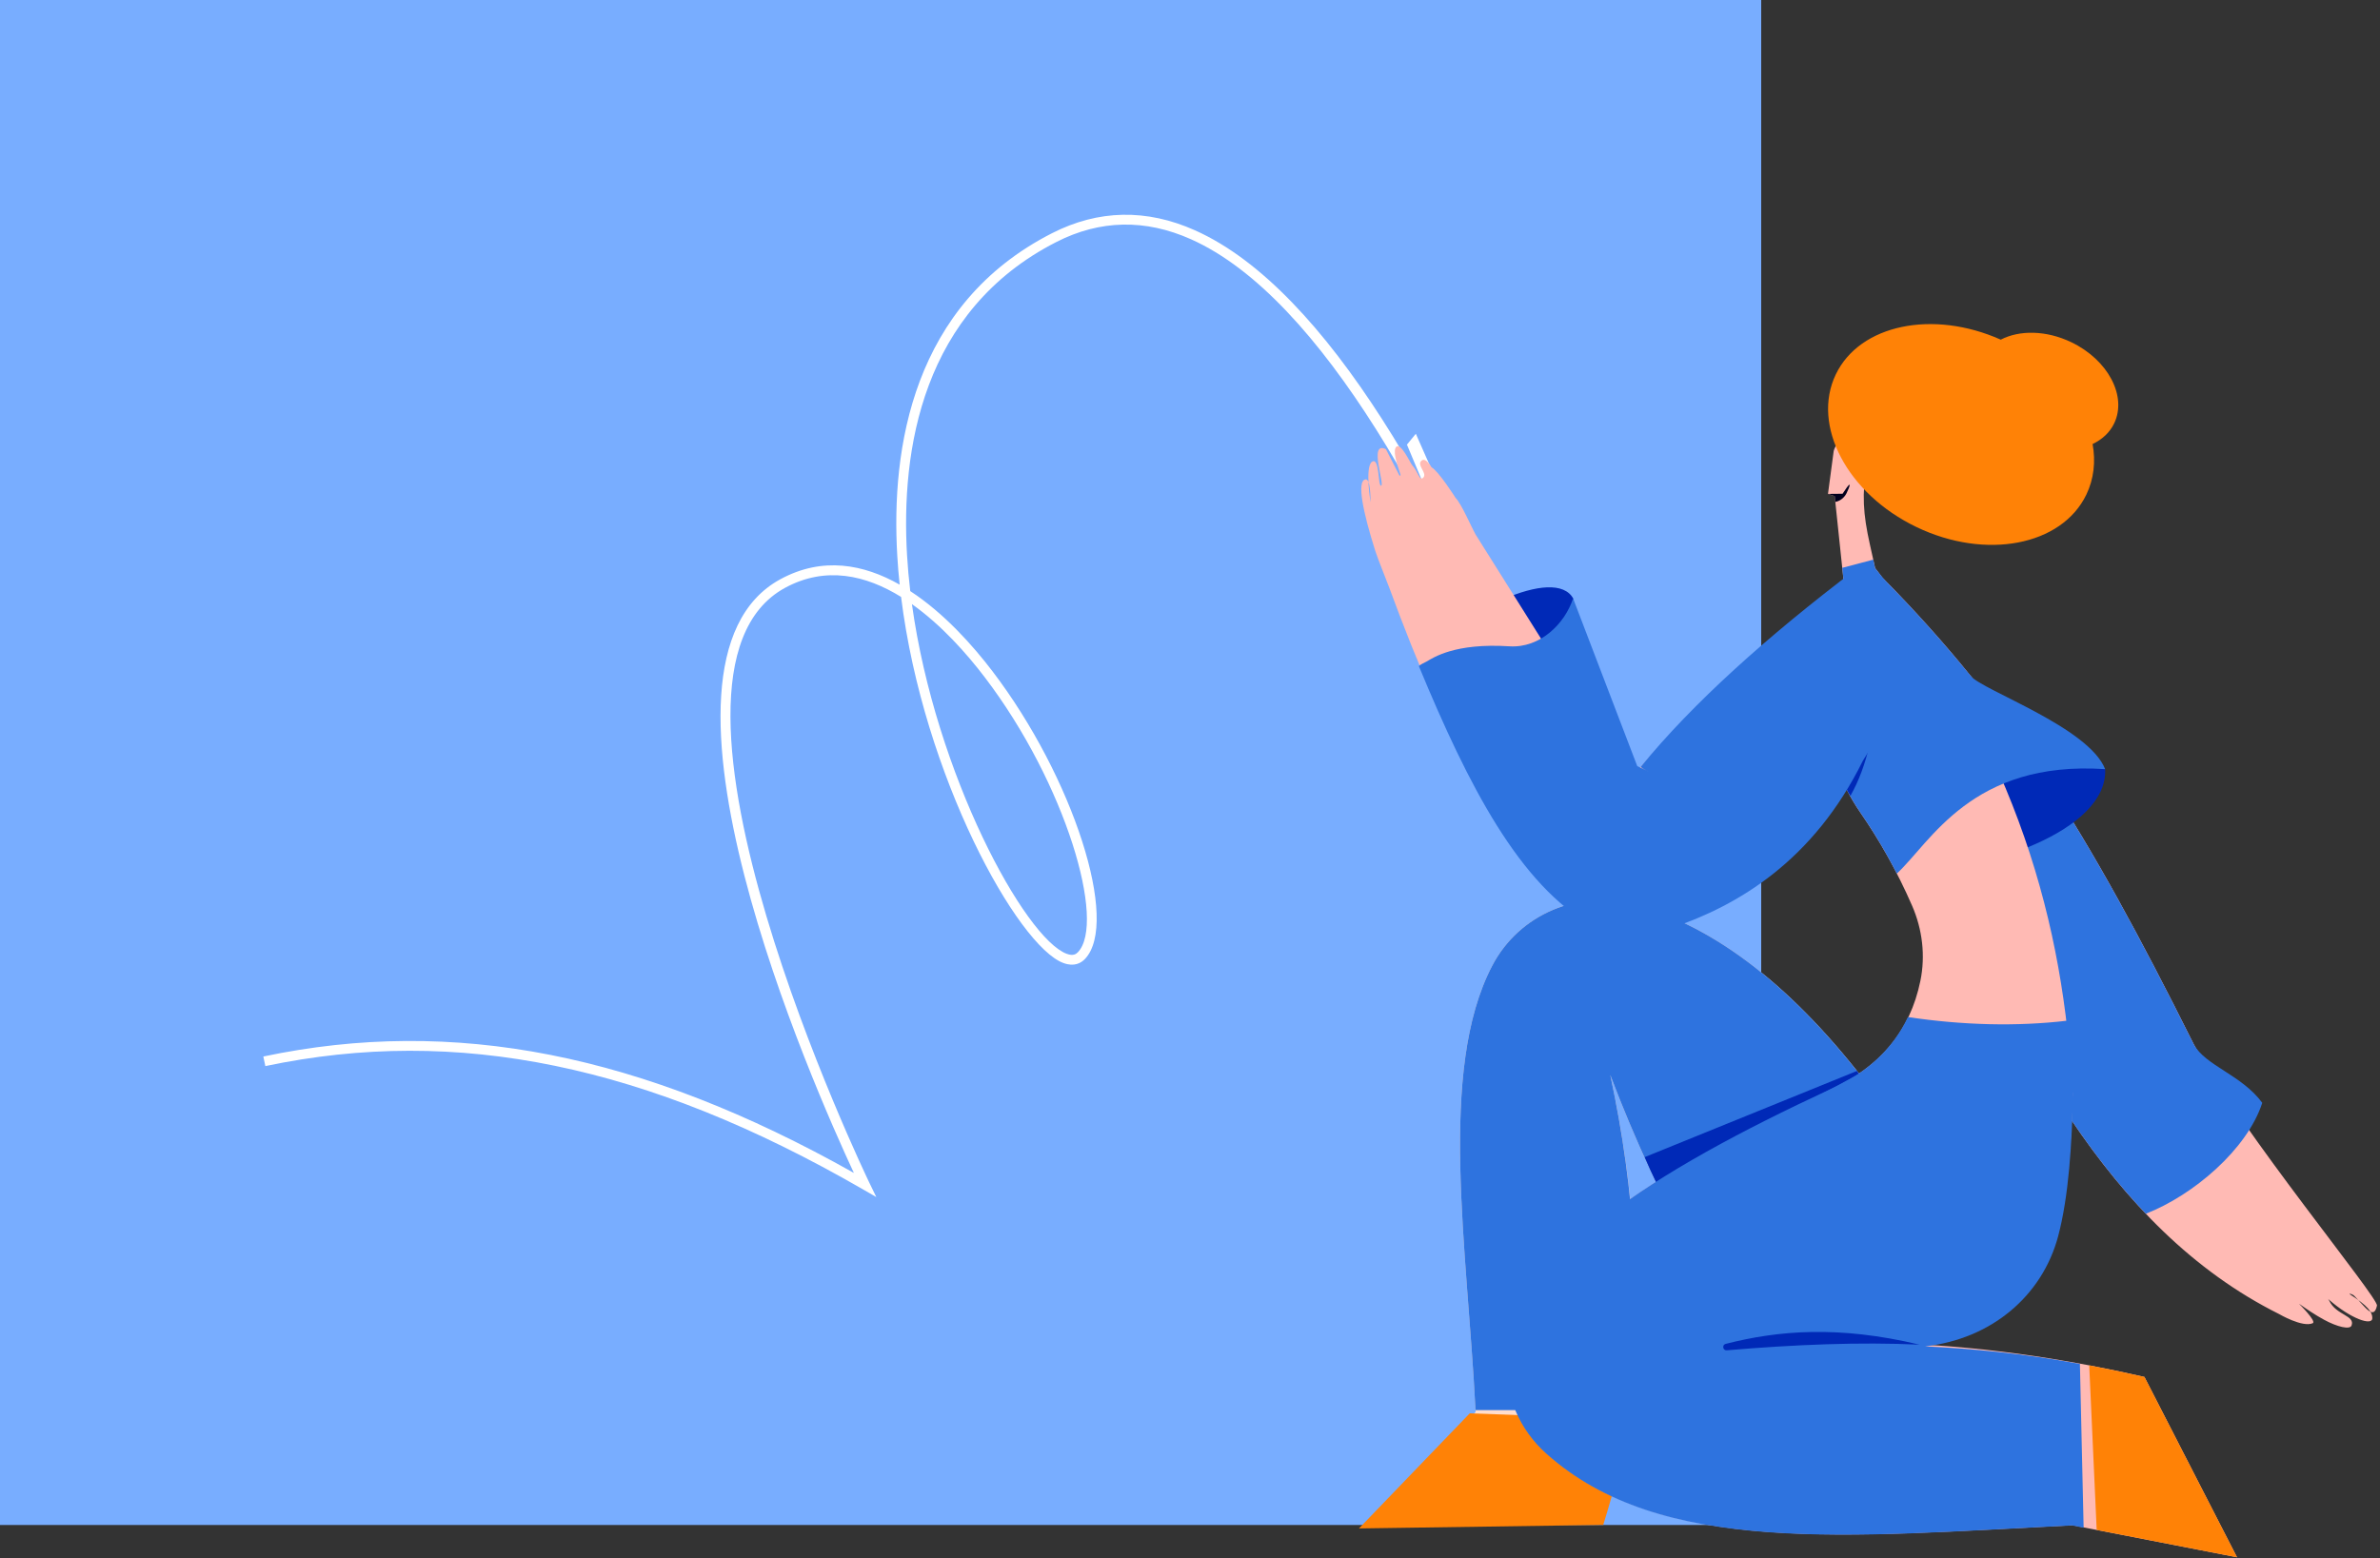<svg xmlns="http://www.w3.org/2000/svg" width="342" height="224" viewBox="0 0 342 224">
    <rect x="0" y="0" width="342" height="224" fill="#333333" stroke="none"/>
    <g fill="none" fill-rule="evenodd">
        <path fill="#78ADFF" d="M0 219.197L253.081 219.197 253.081 0 0 0z"/>
        <path fill="#FFF" d="M153.294 137.1c.916.34 1.342.034 1.593-.225 4.071-4.254-1.695-24.197-13.398-39.55-2.534-3.328-6.174-7.46-10.449-10.491 3.398 24.483 16.24 48.052 22.254 50.267zm-29.354 33.818c-30.988-17.869-58.251-23.492-85.811-17.681l-.29-1.378c27.333-5.76 54.354-.443 84.86 16.734-5.686-12.202-32.73-73.268-10.567-85.332 6.06-3.295 11.973-2.163 17.148.774-.146-1.372-.262-2.747-.341-4.119-.92-15.524 2.19-36.172 22.225-46.39 6.658-3.397 13.577-3.535 20.556-.42 38.43 17.172 67.877 126.456 69.113 131.1l-1.36.364c-.3-1.13-30.509-113.278-68.325-130.177-6.575-2.94-13.087-2.807-19.345.389-19.357 9.87-22.356 29.946-21.461 45.052.101 1.705.255 3.421.459 5.13 4.875 3.181 8.993 7.818 11.805 11.507 11.618 15.24 18.327 36.123 13.293 41.376-.553.579-1.538 1.15-3.092.573-6.55-2.41-20.122-26.855-23.324-52.622-5.034-3.113-10.82-4.488-16.68-1.3C89.852 96.99 124.57 169.273 124.923 170l1.001 2.061-1.983-1.143z"/>
        <path fill="#FFDDCD" d="M268.803 156.447c-10.97-14.5-22.258-23.24-33.851-26.414-8.075-2.213-16.6 1.317-20.501 8.733-7.943 15.1-3.538 41.087-2.41 64.19l-16.342 16.453 34.402-.364c6.193-19.981 6.325-41.115 1.29-64.535 7.184 18.977 16.403 35.071 27.093 49.09l10.32-47.153z"/>
        <path fill="#FF8206" d="M195.278 219.693l15.923-16.546 22.78.845c-.807 5.422-1.995 10.017-3.6 15.194l-35.103.507z"/>
        <path fill="#FFBAB4" d="M270.576 83.102c18.383 18.681 29.19 36.01 44.67 67.014 6.97 12.764 26.558 36.413 26.319 37.548-.465 2.195-1.728.132-3.255-1.397-.291-.292-.93-.419-.583-.193 2.465 1.598 3.172 2.48 3.172 3.383 0 1.185-3.106.088-6.217-2.631-.253-.22-.105-.127.044.174 1.001 2.06 3.716 2.06 3.186 3.523-.234.645-2.089.188-3.954-.829-1.235-.67-2.401-1.46-3.549-2.27-.027-.02-.038-.025-.033-.014 0 0 2.545 2.513 1.96 2.78-1.462.664-4.837-1.314-4.837-1.314-12.355-6.163-21.937-16.095-29.992-28.1l-11.932-51.35-14.999-26.324z"/>
        <path fill="#2E73DF" d="M315.245 150.117c1.686 3.088 6.864 4.366 9.838 8.4-2.182 6.725-9.956 13.3-16.73 15.94-3.93-4.13-7.52-8.725-10.847-13.681l-11.931-51.353-15-26.32c18.384 18.681 29.19 36.01 44.67 67.014"/>
        <path fill="#0029B7" d="M302.505 110.555c-10.98-1.791-20.968 3.138-29.937 15.009 12.793-.14 30.366-6.182 29.937-15.01M226.103 86.094c-2.608-5.006-16.663 2.173-22.468 8.628 10.454-.014 21.808.303 22.468-8.628"/>
        <path fill="#FFBAB4" d="M263.499 64.81l-.823 6.18.966.322 1.29 12.273c-.985 7.45-2.297 13.02-2.294 18.703.002 5.177 1.72 10.191 4.657 14.456 2.81 4.071 5.324 8.515 7.467 13.436 1.48 3.396 1.94 7.187 1.19 10.818-1.49 7.24-5.815 12.43-12.954 15.58-25.28 11.752-45.192 24.18-46.328 38.957-.393 5.075 1.81 9.976 5.599 13.367 16.478 14.74 43.109 11.94 75.56 10.331l23.624 4.604-13.304-25.921c-29.72-6.805-49.454-5.072-63.212-3.226l30.083-1.485c9.706-.477 18.083-7.12 20.586-16.525 1.527-5.727 2.083-12.391 2.223-19.458-1.284-24.164-7.738-48.977-28.38-75.574l-.748-3.366c-.99-4.46-1.164-7.182-.451-11.692.404-2.562-.303-3.064-1.477-3.54-1.365-.549-2.895.336-3.274 1.76"/>
        <path fill="#FF8206" d="M287.505 48.821c2.68-1.395 6.529-1.364 10.135.368 5.284 2.538 8.042 7.762 6.16 11.668-.637 1.324-1.732 2.317-3.098 2.965.449 2.513.19 5.01-.9 7.273-3.541 7.349-14.469 9.435-24.41 4.66-9.94-4.774-15.128-14.601-11.588-21.95 3.457-7.174 13.955-9.329 23.7-4.984"/>
        <path fill="#01001D" d="M262.675 70.99l2.096-.02c.397-.589.944-1.44 1.01-1.278.066.166-.333.965-.333.965-.283.749-.919 1.339-1.708 1.482-.006 0-.011 0-.017.003l-.08-.83-.968-.322z"/>
        <path fill="#2E73DF" d="M264.726 81.622l4.454-1.179.267 1.207c4.215 5.424 9.75 10.819 13.709 15.502 1.771 2.097 17.001 7.389 19.348 13.403-19.189-1.292-25.104 10.568-29.934 15.009-1.61-3.132-3.373-6.064-5.274-8.821-2.938-4.265-4.655-9.276-4.658-14.456-.005-5.683 1.307-11.254 2.295-18.7l-.207-1.965z"/>
        <path fill="#0029B7" d="M269.77 98.08c-.253 6.49-1.441 12.03-3.87 16.309-.308-.433-.856-1.56-1.409-2.706l5.28-13.604z"/>
        <path fill="#2E73DF" d="M214.45 138.766c3.9-7.416 12.43-10.945 20.504-8.733 11.592 3.174 22.88 11.915 33.849 26.414l-10.32 47.154c-10.688-14.02-19.906-30.114-27.092-49.09 3.637 16.918 4.561 33.004 2.468 48.17h-21.833c-1.15-23.031-5.485-48.876 2.424-63.915"/>
        <path fill="#0029B7" d="M266.847 153.932l-30.509 12.389c.531 1.272 1.098 2.482 1.665 3.658l29.133-15.61-.289-.437z"/>
        <path fill="#2E73DF" d="M262.916 156.602c5.312-2.339 9.06-5.81 11.25-10.413 7.867 1.176 15.626 1.374 22.856.525 7.23-.848.67 7.117.857 10.588-.14 7.07-.605 14.66-2.129 20.39-2.3 8.628-9.664 14.796-19.123 15.824 6.845.358 13.695.956 22.251 2.529l.534 23.541-1.665-.325c-32.448 1.609-59.079 4.408-75.558-10.331-3.79-3.391-5.991-8.293-5.6-13.367 1.135-14.78 21.048-27.205 46.327-38.96z"/>
        <path fill="#0029B7" d="M247.972 193.166c7.526-1.923 16.184-2.678 27.87.113-8.528-.405-17.884-.022-27.708.81-.572.05-.718-.78-.162-.923"/>
        <path fill="#FF8206" d="M308.15 197.917l13.304 25.919-20.165-3.929-1.073-23.654c2.56.488 5.205 1.039 7.934 1.664"/>
        <path fill="#FFF" d="M202.175 63.912L204.4 69.229 206.092 68.342 203.451 62.347z"/>
        <path fill="#FFBAB4" d="M267.165 82.273c-13.338 10.073-25.456 20.55-32.966 29.823l-22.144-35.242c-.6-1.044-2.038-4.432-2.888-5.286 0 0-2.41-3.81-3.47-4.414 0 0-.833-1.545-1.477-.898-.646.645.933 1.758.29 2.405-.535.532-.68-.785-1.618-1.846-.21-.237-1.596-3.24-2.243-2.595-.498.502-.071 2.07.606 4.022.035.108-.116.177-.174.078l-1.925-3.75c-2.58-1.292-.07 5.237-.713 5.237-.446 0-.182-4.138-1.28-3.44-1.094.696-.178 6.253-.197 5.735-.077-1.9-.193-3.273-.749-3.196-1.31.193-.33 4.791 1.395 10.243.405 1.279 1.571 4.097 2.033 5.356 8.182 22.232 17.425 40.853 30.072 47.881 2.891 1.606 6.322 1.964 9.461.917 9.436-3.143 20.418-9.57 27.555-24.072 7.155-11.004 5.958-20.61.432-26.958"/>
        <path fill="#2E73DF" d="M226.046 86.008l9.222 24.108c3.307 1.543.366.27.514.086 7.448-9.094 18.003-18.618 31.038-28.481.132-.102.325-.083.435.047 5.38 6.364 7.518 16.667.459 27.533-.006.008-.011.02-.017.027-7.108 14.436-18.03 20.866-27.439 24.026-3.2 1.072-8.454 1.394-11.4-.256-10.473-5.873-17.824-20.083-24.96-37.324-.058-.146.951-.603 1.086-.68.955-.535 4-2.703 11.926-2.196 4.4.28 7.97-3.251 9.136-6.89"/>
    </g>
</svg>
